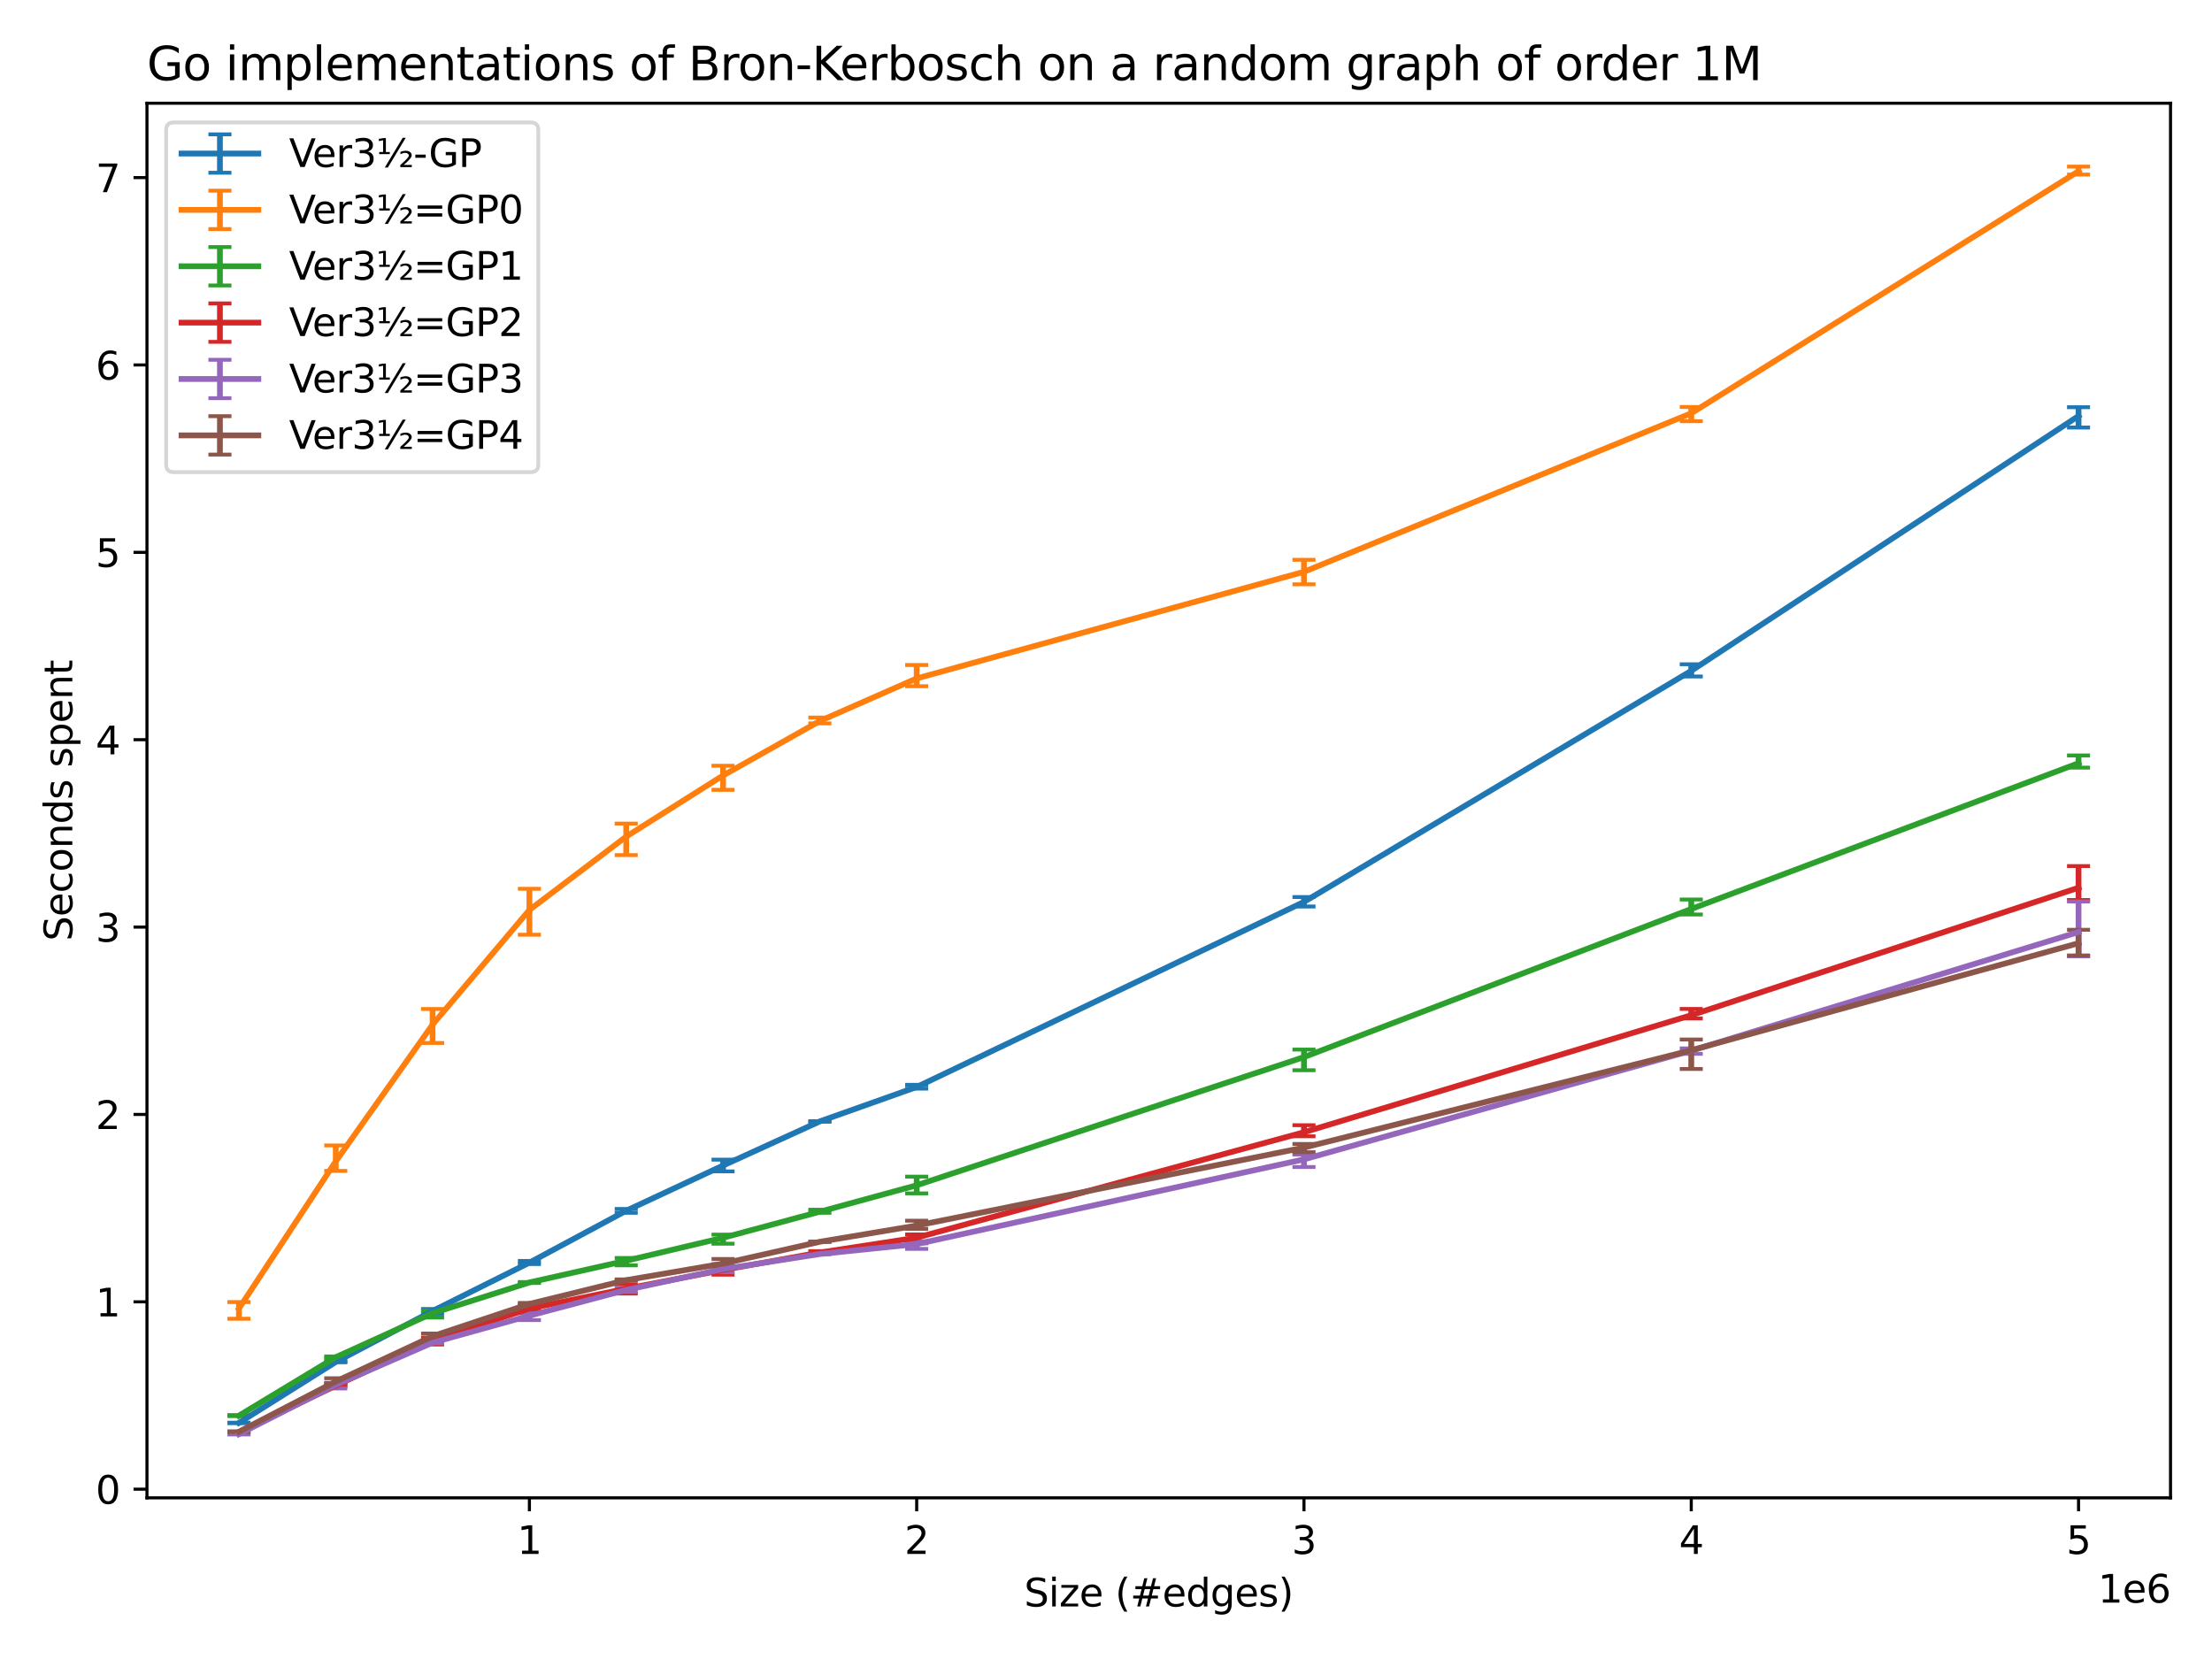 <?xml version="1.0" encoding="utf-8" standalone="no"?>
<!DOCTYPE svg PUBLIC "-//W3C//DTD SVG 1.1//EN"
  "http://www.w3.org/Graphics/SVG/1.1/DTD/svg11.dtd">
<svg xmlns:xlink="http://www.w3.org/1999/xlink" width="576pt" height="432pt" viewBox="0 0 576 432" xmlns="http://www.w3.org/2000/svg" version="1.1">
 <defs>
  <style type="text/css">*{stroke-linejoin: round; stroke-linecap: butt}</style>
 </defs>
 <g id="figure_1">
  <g id="patch_1">
   <path d="M 0 432 
L 576 432 
L 576 0 
L 0 0 
z
" style="fill: #ffffff"/>
  </g>
  <g id="axes_1">
   <g id="patch_2">
    <path d="M 38.27 390.04 
L 565.2 390.04 
L 565.2 26.88 
L 38.27 26.88 
z
" style="fill: #ffffff"/>
   </g>
   <g id="matplotlib.axis_1">
    <g id="xtick_1">
     <g id="line2d_1">
      <defs>
       <path id="mc74f61fcfc" d="M 0 0 
L 0 3.5 
" style="stroke: #000000; stroke-width: 0.8"/>
      </defs>
      <g>
       <use xlink:href="#mc74f61fcfc" x="137.857" y="390.04" style="stroke: #000000; stroke-width: 0.8"/>
      </g>
     </g>
     <g id="text_1">
      <!-- 1 -->
      <g transform="translate(134.676 404.638)scale(0.1 -0.1)">
       <defs>
        <path id="DejaVuSans-31" d="M 794 531 
L 1825 531 
L 1825 4091 
L 703 3866 
L 703 4441 
L 1819 4666 
L 2450 4666 
L 2450 531 
L 3481 531 
L 3481 0 
L 794 0 
L 794 531 
z
" transform="scale(0.016)"/>
       </defs>
       <use xlink:href="#DejaVuSans-31"/>
      </g>
     </g>
    </g>
    <g id="xtick_2">
     <g id="line2d_2">
      <g>
       <use xlink:href="#mc74f61fcfc" x="238.705" y="390.04" style="stroke: #000000; stroke-width: 0.8"/>
      </g>
     </g>
     <g id="text_2">
      <!-- 2 -->
      <g transform="translate(235.524 404.638)scale(0.1 -0.1)">
       <defs>
        <path id="DejaVuSans-32" d="M 1228 531 
L 3431 531 
L 3431 0 
L 469 0 
L 469 531 
Q 828 903 1448 1529 
Q 2069 2156 2228 2338 
Q 2531 2678 2651 2914 
Q 2772 3150 2772 3378 
Q 2772 3750 2511 3984 
Q 2250 4219 1831 4219 
Q 1534 4219 1204 4116 
Q 875 4013 500 3803 
L 500 4441 
Q 881 4594 1212 4672 
Q 1544 4750 1819 4750 
Q 2544 4750 2975 4387 
Q 3406 4025 3406 3419 
Q 3406 3131 3298 2873 
Q 3191 2616 2906 2266 
Q 2828 2175 2409 1742 
Q 1991 1309 1228 531 
z
" transform="scale(0.016)"/>
       </defs>
       <use xlink:href="#DejaVuSans-32"/>
      </g>
     </g>
    </g>
    <g id="xtick_3">
     <g id="line2d_3">
      <g>
       <use xlink:href="#mc74f61fcfc" x="339.553" y="390.04" style="stroke: #000000; stroke-width: 0.8"/>
      </g>
     </g>
     <g id="text_3">
      <!-- 3 -->
      <g transform="translate(336.372 404.638)scale(0.1 -0.1)">
       <defs>
        <path id="DejaVuSans-33" d="M 2597 2516 
Q 3050 2419 3304 2112 
Q 3559 1806 3559 1356 
Q 3559 666 3084 287 
Q 2609 -91 1734 -91 
Q 1441 -91 1130 -33 
Q 819 25 488 141 
L 488 750 
Q 750 597 1062 519 
Q 1375 441 1716 441 
Q 2309 441 2620 675 
Q 2931 909 2931 1356 
Q 2931 1769 2642 2001 
Q 2353 2234 1838 2234 
L 1294 2234 
L 1294 2753 
L 1863 2753 
Q 2328 2753 2575 2939 
Q 2822 3125 2822 3475 
Q 2822 3834 2567 4026 
Q 2313 4219 1838 4219 
Q 1578 4219 1281 4162 
Q 984 4106 628 3988 
L 628 4550 
Q 988 4650 1302 4700 
Q 1616 4750 1894 4750 
Q 2613 4750 3031 4423 
Q 3450 4097 3450 3541 
Q 3450 3153 3228 2886 
Q 3006 2619 2597 2516 
z
" transform="scale(0.016)"/>
       </defs>
       <use xlink:href="#DejaVuSans-33"/>
      </g>
     </g>
    </g>
    <g id="xtick_4">
     <g id="line2d_4">
      <g>
       <use xlink:href="#mc74f61fcfc" x="440.401" y="390.04" style="stroke: #000000; stroke-width: 0.8"/>
      </g>
     </g>
     <g id="text_4">
      <!-- 4 -->
      <g transform="translate(437.22 404.638)scale(0.1 -0.1)">
       <defs>
        <path id="DejaVuSans-34" d="M 2419 4116 
L 825 1625 
L 2419 1625 
L 2419 4116 
z
M 2253 4666 
L 3047 4666 
L 3047 1625 
L 3713 1625 
L 3713 1100 
L 3047 1100 
L 3047 0 
L 2419 0 
L 2419 1100 
L 313 1100 
L 313 1709 
L 2253 4666 
z
" transform="scale(0.016)"/>
       </defs>
       <use xlink:href="#DejaVuSans-34"/>
      </g>
     </g>
    </g>
    <g id="xtick_5">
     <g id="line2d_5">
      <g>
       <use xlink:href="#mc74f61fcfc" x="541.249" y="390.04" style="stroke: #000000; stroke-width: 0.8"/>
      </g>
     </g>
     <g id="text_5">
      <!-- 5 -->
      <g transform="translate(538.067 404.638)scale(0.1 -0.1)">
       <defs>
        <path id="DejaVuSans-35" d="M 691 4666 
L 3169 4666 
L 3169 4134 
L 1269 4134 
L 1269 2991 
Q 1406 3038 1543 3061 
Q 1681 3084 1819 3084 
Q 2600 3084 3056 2656 
Q 3513 2228 3513 1497 
Q 3513 744 3044 326 
Q 2575 -91 1722 -91 
Q 1428 -91 1123 -41 
Q 819 9 494 109 
L 494 744 
Q 775 591 1075 516 
Q 1375 441 1709 441 
Q 2250 441 2565 725 
Q 2881 1009 2881 1497 
Q 2881 1984 2565 2268 
Q 2250 2553 1709 2553 
Q 1456 2553 1204 2497 
Q 953 2441 691 2322 
L 691 4666 
z
" transform="scale(0.016)"/>
       </defs>
       <use xlink:href="#DejaVuSans-35"/>
      </g>
     </g>
    </g>
    <g id="text_6">
     <!-- Size (#edges) -->
     <g transform="translate(266.684 418.317)scale(0.1 -0.1)">
      <defs>
       <path id="DejaVuSans-53" d="M 3425 4513 
L 3425 3897 
Q 3066 4069 2747 4153 
Q 2428 4238 2131 4238 
Q 1616 4238 1336 4038 
Q 1056 3838 1056 3469 
Q 1056 3159 1242 3001 
Q 1428 2844 1947 2747 
L 2328 2669 
Q 3034 2534 3370 2195 
Q 3706 1856 3706 1288 
Q 3706 609 3251 259 
Q 2797 -91 1919 -91 
Q 1588 -91 1214 -16 
Q 841 59 441 206 
L 441 856 
Q 825 641 1194 531 
Q 1563 422 1919 422 
Q 2459 422 2753 634 
Q 3047 847 3047 1241 
Q 3047 1584 2836 1778 
Q 2625 1972 2144 2069 
L 1759 2144 
Q 1053 2284 737 2584 
Q 422 2884 422 3419 
Q 422 4038 858 4394 
Q 1294 4750 2059 4750 
Q 2388 4750 2728 4690 
Q 3069 4631 3425 4513 
z
" transform="scale(0.016)"/>
       <path id="DejaVuSans-69" d="M 603 3500 
L 1178 3500 
L 1178 0 
L 603 0 
L 603 3500 
z
M 603 4863 
L 1178 4863 
L 1178 4134 
L 603 4134 
L 603 4863 
z
" transform="scale(0.016)"/>
       <path id="DejaVuSans-7a" d="M 353 3500 
L 3084 3500 
L 3084 2975 
L 922 459 
L 3084 459 
L 3084 0 
L 275 0 
L 275 525 
L 2438 3041 
L 353 3041 
L 353 3500 
z
" transform="scale(0.016)"/>
       <path id="DejaVuSans-65" d="M 3597 1894 
L 3597 1613 
L 953 1613 
Q 991 1019 1311 708 
Q 1631 397 2203 397 
Q 2534 397 2845 478 
Q 3156 559 3463 722 
L 3463 178 
Q 3153 47 2828 -22 
Q 2503 -91 2169 -91 
Q 1331 -91 842 396 
Q 353 884 353 1716 
Q 353 2575 817 3079 
Q 1281 3584 2069 3584 
Q 2775 3584 3186 3129 
Q 3597 2675 3597 1894 
z
M 3022 2063 
Q 3016 2534 2758 2815 
Q 2500 3097 2075 3097 
Q 1594 3097 1305 2825 
Q 1016 2553 972 2059 
L 3022 2063 
z
" transform="scale(0.016)"/>
       <path id="DejaVuSans-20" transform="scale(0.016)"/>
       <path id="DejaVuSans-28" d="M 1984 4856 
Q 1566 4138 1362 3434 
Q 1159 2731 1159 2009 
Q 1159 1288 1364 580 
Q 1569 -128 1984 -844 
L 1484 -844 
Q 1016 -109 783 600 
Q 550 1309 550 2009 
Q 550 2706 781 3412 
Q 1013 4119 1484 4856 
L 1984 4856 
z
" transform="scale(0.016)"/>
       <path id="DejaVuSans-23" d="M 3272 2816 
L 2363 2816 
L 2100 1772 
L 3016 1772 
L 3272 2816 
z
M 2803 4594 
L 2478 3297 
L 3391 3297 
L 3719 4594 
L 4219 4594 
L 3897 3297 
L 4872 3297 
L 4872 2816 
L 3775 2816 
L 3519 1772 
L 4513 1772 
L 4513 1294 
L 3397 1294 
L 3072 0 
L 2572 0 
L 2894 1294 
L 1978 1294 
L 1656 0 
L 1153 0 
L 1478 1294 
L 494 1294 
L 494 1772 
L 1594 1772 
L 1856 2816 
L 850 2816 
L 850 3297 
L 1978 3297 
L 2297 4594 
L 2803 4594 
z
" transform="scale(0.016)"/>
       <path id="DejaVuSans-64" d="M 2906 2969 
L 2906 4863 
L 3481 4863 
L 3481 0 
L 2906 0 
L 2906 525 
Q 2725 213 2448 61 
Q 2172 -91 1784 -91 
Q 1150 -91 751 415 
Q 353 922 353 1747 
Q 353 2572 751 3078 
Q 1150 3584 1784 3584 
Q 2172 3584 2448 3432 
Q 2725 3281 2906 2969 
z
M 947 1747 
Q 947 1113 1208 752 
Q 1469 391 1925 391 
Q 2381 391 2643 752 
Q 2906 1113 2906 1747 
Q 2906 2381 2643 2742 
Q 2381 3103 1925 3103 
Q 1469 3103 1208 2742 
Q 947 2381 947 1747 
z
" transform="scale(0.016)"/>
       <path id="DejaVuSans-67" d="M 2906 1791 
Q 2906 2416 2648 2759 
Q 2391 3103 1925 3103 
Q 1463 3103 1205 2759 
Q 947 2416 947 1791 
Q 947 1169 1205 825 
Q 1463 481 1925 481 
Q 2391 481 2648 825 
Q 2906 1169 2906 1791 
z
M 3481 434 
Q 3481 -459 3084 -895 
Q 2688 -1331 1869 -1331 
Q 1566 -1331 1297 -1286 
Q 1028 -1241 775 -1147 
L 775 -588 
Q 1028 -725 1275 -790 
Q 1522 -856 1778 -856 
Q 2344 -856 2625 -561 
Q 2906 -266 2906 331 
L 2906 616 
Q 2728 306 2450 153 
Q 2172 0 1784 0 
Q 1141 0 747 490 
Q 353 981 353 1791 
Q 353 2603 747 3093 
Q 1141 3584 1784 3584 
Q 2172 3584 2450 3431 
Q 2728 3278 2906 2969 
L 2906 3500 
L 3481 3500 
L 3481 434 
z
" transform="scale(0.016)"/>
       <path id="DejaVuSans-73" d="M 2834 3397 
L 2834 2853 
Q 2591 2978 2328 3040 
Q 2066 3103 1784 3103 
Q 1356 3103 1142 2972 
Q 928 2841 928 2578 
Q 928 2378 1081 2264 
Q 1234 2150 1697 2047 
L 1894 2003 
Q 2506 1872 2764 1633 
Q 3022 1394 3022 966 
Q 3022 478 2636 193 
Q 2250 -91 1575 -91 
Q 1294 -91 989 -36 
Q 684 19 347 128 
L 347 722 
Q 666 556 975 473 
Q 1284 391 1588 391 
Q 1994 391 2212 530 
Q 2431 669 2431 922 
Q 2431 1156 2273 1281 
Q 2116 1406 1581 1522 
L 1381 1569 
Q 847 1681 609 1914 
Q 372 2147 372 2553 
Q 372 3047 722 3315 
Q 1072 3584 1716 3584 
Q 2034 3584 2315 3537 
Q 2597 3491 2834 3397 
z
" transform="scale(0.016)"/>
       <path id="DejaVuSans-29" d="M 513 4856 
L 1013 4856 
Q 1481 4119 1714 3412 
Q 1947 2706 1947 2009 
Q 1947 1309 1714 600 
Q 1481 -109 1013 -844 
L 513 -844 
Q 928 -128 1133 580 
Q 1338 1288 1338 2009 
Q 1338 2731 1133 3434 
Q 928 4138 513 4856 
z
" transform="scale(0.016)"/>
      </defs>
      <use xlink:href="#DejaVuSans-53"/>
      <use xlink:href="#DejaVuSans-69" x="63.477"/>
      <use xlink:href="#DejaVuSans-7a" x="91.26"/>
      <use xlink:href="#DejaVuSans-65" x="143.75"/>
      <use xlink:href="#DejaVuSans-20" x="205.273"/>
      <use xlink:href="#DejaVuSans-28" x="237.061"/>
      <use xlink:href="#DejaVuSans-23" x="276.074"/>
      <use xlink:href="#DejaVuSans-65" x="359.863"/>
      <use xlink:href="#DejaVuSans-64" x="421.387"/>
      <use xlink:href="#DejaVuSans-67" x="484.863"/>
      <use xlink:href="#DejaVuSans-65" x="548.34"/>
      <use xlink:href="#DejaVuSans-73" x="609.863"/>
      <use xlink:href="#DejaVuSans-29" x="661.963"/>
     </g>
    </g>
    <g id="text_7">
     <!-- 1e6 -->
     <g transform="translate(546.322 417.317)scale(0.1 -0.1)">
      <defs>
       <path id="DejaVuSans-36" d="M 2113 2584 
Q 1688 2584 1439 2293 
Q 1191 2003 1191 1497 
Q 1191 994 1439 701 
Q 1688 409 2113 409 
Q 2538 409 2786 701 
Q 3034 994 3034 1497 
Q 3034 2003 2786 2293 
Q 2538 2584 2113 2584 
z
M 3366 4563 
L 3366 3988 
Q 3128 4100 2886 4159 
Q 2644 4219 2406 4219 
Q 1781 4219 1451 3797 
Q 1122 3375 1075 2522 
Q 1259 2794 1537 2939 
Q 1816 3084 2150 3084 
Q 2853 3084 3261 2657 
Q 3669 2231 3669 1497 
Q 3669 778 3244 343 
Q 2819 -91 2113 -91 
Q 1303 -91 875 529 
Q 447 1150 447 2328 
Q 447 3434 972 4092 
Q 1497 4750 2381 4750 
Q 2619 4750 2861 4703 
Q 3103 4656 3366 4563 
z
" transform="scale(0.016)"/>
      </defs>
      <use xlink:href="#DejaVuSans-31"/>
      <use xlink:href="#DejaVuSans-65" x="63.623"/>
      <use xlink:href="#DejaVuSans-36" x="125.146"/>
     </g>
    </g>
   </g>
   <g id="matplotlib.axis_2">
    <g id="ytick_1">
     <g id="line2d_6">
      <defs>
       <path id="m7eb1c47a8f" d="M 0 0 
L -3.5 0 
" style="stroke: #000000; stroke-width: 0.8"/>
      </defs>
      <g>
       <use xlink:href="#m7eb1c47a8f" x="38.27" y="387.78" style="stroke: #000000; stroke-width: 0.8"/>
      </g>
     </g>
     <g id="text_8">
      <!-- 0 -->
      <g transform="translate(24.907 391.579)scale(0.1 -0.1)">
       <defs>
        <path id="DejaVuSans-30" d="M 2034 4250 
Q 1547 4250 1301 3770 
Q 1056 3291 1056 2328 
Q 1056 1369 1301 889 
Q 1547 409 2034 409 
Q 2525 409 2770 889 
Q 3016 1369 3016 2328 
Q 3016 3291 2770 3770 
Q 2525 4250 2034 4250 
z
M 2034 4750 
Q 2819 4750 3233 4129 
Q 3647 3509 3647 2328 
Q 3647 1150 3233 529 
Q 2819 -91 2034 -91 
Q 1250 -91 836 529 
Q 422 1150 422 2328 
Q 422 3509 836 4129 
Q 1250 4750 2034 4750 
z
" transform="scale(0.016)"/>
       </defs>
       <use xlink:href="#DejaVuSans-30"/>
      </g>
     </g>
    </g>
    <g id="ytick_2">
     <g id="line2d_7">
      <g>
       <use xlink:href="#m7eb1c47a8f" x="38.27" y="338.989" style="stroke: #000000; stroke-width: 0.8"/>
      </g>
     </g>
     <g id="text_9">
      <!-- 1 -->
      <g transform="translate(24.907 342.788)scale(0.1 -0.1)">
       <use xlink:href="#DejaVuSans-31"/>
      </g>
     </g>
    </g>
    <g id="ytick_3">
     <g id="line2d_8">
      <g>
       <use xlink:href="#m7eb1c47a8f" x="38.27" y="290.199" style="stroke: #000000; stroke-width: 0.8"/>
      </g>
     </g>
     <g id="text_10">
      <!-- 2 -->
      <g transform="translate(24.907 293.998)scale(0.1 -0.1)">
       <use xlink:href="#DejaVuSans-32"/>
      </g>
     </g>
    </g>
    <g id="ytick_4">
     <g id="line2d_9">
      <g>
       <use xlink:href="#m7eb1c47a8f" x="38.27" y="241.408" style="stroke: #000000; stroke-width: 0.8"/>
      </g>
     </g>
     <g id="text_11">
      <!-- 3 -->
      <g transform="translate(24.907 245.208)scale(0.1 -0.1)">
       <use xlink:href="#DejaVuSans-33"/>
      </g>
     </g>
    </g>
    <g id="ytick_5">
     <g id="line2d_10">
      <g>
       <use xlink:href="#m7eb1c47a8f" x="38.27" y="192.618" style="stroke: #000000; stroke-width: 0.8"/>
      </g>
     </g>
     <g id="text_12">
      <!-- 4 -->
      <g transform="translate(24.907 196.417)scale(0.1 -0.1)">
       <use xlink:href="#DejaVuSans-34"/>
      </g>
     </g>
    </g>
    <g id="ytick_6">
     <g id="line2d_11">
      <g>
       <use xlink:href="#m7eb1c47a8f" x="38.27" y="143.828" style="stroke: #000000; stroke-width: 0.8"/>
      </g>
     </g>
     <g id="text_13">
      <!-- 5 -->
      <g transform="translate(24.907 147.627)scale(0.1 -0.1)">
       <use xlink:href="#DejaVuSans-35"/>
      </g>
     </g>
    </g>
    <g id="ytick_7">
     <g id="line2d_12">
      <g>
       <use xlink:href="#m7eb1c47a8f" x="38.27" y="95.037" style="stroke: #000000; stroke-width: 0.8"/>
      </g>
     </g>
     <g id="text_14">
      <!-- 6 -->
      <g transform="translate(24.907 98.836)scale(0.1 -0.1)">
       <use xlink:href="#DejaVuSans-36"/>
      </g>
     </g>
    </g>
    <g id="ytick_8">
     <g id="line2d_13">
      <g>
       <use xlink:href="#m7eb1c47a8f" x="38.27" y="46.247" style="stroke: #000000; stroke-width: 0.8"/>
      </g>
     </g>
     <g id="text_15">
      <!-- 7 -->
      <g transform="translate(24.907 50.046)scale(0.1 -0.1)">
       <defs>
        <path id="DejaVuSans-37" d="M 525 4666 
L 3525 4666 
L 3525 4397 
L 1831 0 
L 1172 0 
L 2766 4134 
L 525 4134 
L 525 4666 
z
" transform="scale(0.016)"/>
       </defs>
       <use xlink:href="#DejaVuSans-37"/>
      </g>
     </g>
    </g>
    <g id="text_16">
     <!-- Seconds spent -->
     <g transform="translate(18.828 245.04)rotate(-90)scale(0.1 -0.1)">
      <defs>
       <path id="DejaVuSans-63" d="M 3122 3366 
L 3122 2828 
Q 2878 2963 2633 3030 
Q 2388 3097 2138 3097 
Q 1578 3097 1268 2742 
Q 959 2388 959 1747 
Q 959 1106 1268 751 
Q 1578 397 2138 397 
Q 2388 397 2633 464 
Q 2878 531 3122 666 
L 3122 134 
Q 2881 22 2623 -34 
Q 2366 -91 2075 -91 
Q 1284 -91 818 406 
Q 353 903 353 1747 
Q 353 2603 823 3093 
Q 1294 3584 2113 3584 
Q 2378 3584 2631 3529 
Q 2884 3475 3122 3366 
z
" transform="scale(0.016)"/>
       <path id="DejaVuSans-6f" d="M 1959 3097 
Q 1497 3097 1228 2736 
Q 959 2375 959 1747 
Q 959 1119 1226 758 
Q 1494 397 1959 397 
Q 2419 397 2687 759 
Q 2956 1122 2956 1747 
Q 2956 2369 2687 2733 
Q 2419 3097 1959 3097 
z
M 1959 3584 
Q 2709 3584 3137 3096 
Q 3566 2609 3566 1747 
Q 3566 888 3137 398 
Q 2709 -91 1959 -91 
Q 1206 -91 779 398 
Q 353 888 353 1747 
Q 353 2609 779 3096 
Q 1206 3584 1959 3584 
z
" transform="scale(0.016)"/>
       <path id="DejaVuSans-6e" d="M 3513 2113 
L 3513 0 
L 2938 0 
L 2938 2094 
Q 2938 2591 2744 2837 
Q 2550 3084 2163 3084 
Q 1697 3084 1428 2787 
Q 1159 2491 1159 1978 
L 1159 0 
L 581 0 
L 581 3500 
L 1159 3500 
L 1159 2956 
Q 1366 3272 1645 3428 
Q 1925 3584 2291 3584 
Q 2894 3584 3203 3211 
Q 3513 2838 3513 2113 
z
" transform="scale(0.016)"/>
       <path id="DejaVuSans-70" d="M 1159 525 
L 1159 -1331 
L 581 -1331 
L 581 3500 
L 1159 3500 
L 1159 2969 
Q 1341 3281 1617 3432 
Q 1894 3584 2278 3584 
Q 2916 3584 3314 3078 
Q 3713 2572 3713 1747 
Q 3713 922 3314 415 
Q 2916 -91 2278 -91 
Q 1894 -91 1617 61 
Q 1341 213 1159 525 
z
M 3116 1747 
Q 3116 2381 2855 2742 
Q 2594 3103 2138 3103 
Q 1681 3103 1420 2742 
Q 1159 2381 1159 1747 
Q 1159 1113 1420 752 
Q 1681 391 2138 391 
Q 2594 391 2855 752 
Q 3116 1113 3116 1747 
z
" transform="scale(0.016)"/>
       <path id="DejaVuSans-74" d="M 1172 4494 
L 1172 3500 
L 2356 3500 
L 2356 3053 
L 1172 3053 
L 1172 1153 
Q 1172 725 1289 603 
Q 1406 481 1766 481 
L 2356 481 
L 2356 0 
L 1766 0 
Q 1100 0 847 248 
Q 594 497 594 1153 
L 594 3053 
L 172 3053 
L 172 3500 
L 594 3500 
L 594 4494 
L 1172 4494 
z
" transform="scale(0.016)"/>
      </defs>
      <use xlink:href="#DejaVuSans-53"/>
      <use xlink:href="#DejaVuSans-65" x="63.477"/>
      <use xlink:href="#DejaVuSans-63" x="125"/>
      <use xlink:href="#DejaVuSans-6f" x="179.98"/>
      <use xlink:href="#DejaVuSans-6e" x="241.162"/>
      <use xlink:href="#DejaVuSans-64" x="304.541"/>
      <use xlink:href="#DejaVuSans-73" x="368.018"/>
      <use xlink:href="#DejaVuSans-20" x="420.117"/>
      <use xlink:href="#DejaVuSans-73" x="451.904"/>
      <use xlink:href="#DejaVuSans-70" x="504.004"/>
      <use xlink:href="#DejaVuSans-65" x="567.48"/>
      <use xlink:href="#DejaVuSans-6e" x="629.004"/>
      <use xlink:href="#DejaVuSans-74" x="692.383"/>
     </g>
    </g>
   </g>
   <g id="LineCollection_1">
    <path d="M 62.221 370.597 
L 62.221 370.459 
" clip-path="url(#p1be05fdb19)" style="fill: none; stroke: #1f77b4; stroke-width: 1.5"/>
    <path d="M 87.433 354.728 
L 87.433 354.569 
" clip-path="url(#p1be05fdb19)" style="fill: none; stroke: #1f77b4; stroke-width: 1.5"/>
    <path d="M 112.645 342.096 
L 112.645 340.862 
" clip-path="url(#p1be05fdb19)" style="fill: none; stroke: #1f77b4; stroke-width: 1.5"/>
    <path d="M 137.857 329.156 
L 137.857 328.348 
" clip-path="url(#p1be05fdb19)" style="fill: none; stroke: #1f77b4; stroke-width: 1.5"/>
    <path d="M 163.069 315.813 
L 163.069 314.808 
" clip-path="url(#p1be05fdb19)" style="fill: none; stroke: #1f77b4; stroke-width: 1.5"/>
    <path d="M 188.281 305.029 
L 188.281 301.974 
" clip-path="url(#p1be05fdb19)" style="fill: none; stroke: #1f77b4; stroke-width: 1.5"/>
    <path d="M 213.493 292.087 
L 213.493 291.95 
" clip-path="url(#p1be05fdb19)" style="fill: none; stroke: #1f77b4; stroke-width: 1.5"/>
    <path d="M 238.705 283.473 
L 238.705 282.476 
" clip-path="url(#p1be05fdb19)" style="fill: none; stroke: #1f77b4; stroke-width: 1.5"/>
    <path d="M 339.553 236.053 
L 339.553 233.592 
" clip-path="url(#p1be05fdb19)" style="fill: none; stroke: #1f77b4; stroke-width: 1.5"/>
    <path d="M 440.401 176.16 
L 440.401 172.982 
" clip-path="url(#p1be05fdb19)" style="fill: none; stroke: #1f77b4; stroke-width: 1.5"/>
    <path d="M 541.249 111.328 
L 541.249 106.041 
" clip-path="url(#p1be05fdb19)" style="fill: none; stroke: #1f77b4; stroke-width: 1.5"/>
   </g>
   <g id="line2d_14">
    <defs>
     <path id="md8547b9e7e" d="M 3 0 
L -3 -0 
" style="stroke: #1f77b4"/>
    </defs>
    <g clip-path="url(#p1be05fdb19)">
     <use xlink:href="#md8547b9e7e" x="62.221" y="370.597" style="fill: #1f77b4; stroke: #1f77b4"/>
     <use xlink:href="#md8547b9e7e" x="87.433" y="354.728" style="fill: #1f77b4; stroke: #1f77b4"/>
     <use xlink:href="#md8547b9e7e" x="112.645" y="342.096" style="fill: #1f77b4; stroke: #1f77b4"/>
     <use xlink:href="#md8547b9e7e" x="137.857" y="329.156" style="fill: #1f77b4; stroke: #1f77b4"/>
     <use xlink:href="#md8547b9e7e" x="163.069" y="315.813" style="fill: #1f77b4; stroke: #1f77b4"/>
     <use xlink:href="#md8547b9e7e" x="188.281" y="305.029" style="fill: #1f77b4; stroke: #1f77b4"/>
     <use xlink:href="#md8547b9e7e" x="213.493" y="292.087" style="fill: #1f77b4; stroke: #1f77b4"/>
     <use xlink:href="#md8547b9e7e" x="238.705" y="283.473" style="fill: #1f77b4; stroke: #1f77b4"/>
     <use xlink:href="#md8547b9e7e" x="339.553" y="236.053" style="fill: #1f77b4; stroke: #1f77b4"/>
     <use xlink:href="#md8547b9e7e" x="440.401" y="176.16" style="fill: #1f77b4; stroke: #1f77b4"/>
     <use xlink:href="#md8547b9e7e" x="541.249" y="111.328" style="fill: #1f77b4; stroke: #1f77b4"/>
    </g>
   </g>
   <g id="line2d_15">
    <g clip-path="url(#p1be05fdb19)">
     <use xlink:href="#md8547b9e7e" x="62.221" y="370.459" style="fill: #1f77b4; stroke: #1f77b4"/>
     <use xlink:href="#md8547b9e7e" x="87.433" y="354.569" style="fill: #1f77b4; stroke: #1f77b4"/>
     <use xlink:href="#md8547b9e7e" x="112.645" y="340.862" style="fill: #1f77b4; stroke: #1f77b4"/>
     <use xlink:href="#md8547b9e7e" x="137.857" y="328.348" style="fill: #1f77b4; stroke: #1f77b4"/>
     <use xlink:href="#md8547b9e7e" x="163.069" y="314.808" style="fill: #1f77b4; stroke: #1f77b4"/>
     <use xlink:href="#md8547b9e7e" x="188.281" y="301.974" style="fill: #1f77b4; stroke: #1f77b4"/>
     <use xlink:href="#md8547b9e7e" x="213.493" y="291.95" style="fill: #1f77b4; stroke: #1f77b4"/>
     <use xlink:href="#md8547b9e7e" x="238.705" y="282.476" style="fill: #1f77b4; stroke: #1f77b4"/>
     <use xlink:href="#md8547b9e7e" x="339.553" y="233.592" style="fill: #1f77b4; stroke: #1f77b4"/>
     <use xlink:href="#md8547b9e7e" x="440.401" y="172.982" style="fill: #1f77b4; stroke: #1f77b4"/>
     <use xlink:href="#md8547b9e7e" x="541.249" y="106.041" style="fill: #1f77b4; stroke: #1f77b4"/>
    </g>
   </g>
   <g id="LineCollection_2">
    <path d="M 62.221 343.403 
L 62.221 339.057 
" clip-path="url(#p1be05fdb19)" style="fill: none; stroke: #ff7f0e; stroke-width: 1.5"/>
    <path d="M 87.433 304.902 
L 87.433 298.271 
" clip-path="url(#p1be05fdb19)" style="fill: none; stroke: #ff7f0e; stroke-width: 1.5"/>
    <path d="M 112.645 271.588 
L 112.645 262.745 
" clip-path="url(#p1be05fdb19)" style="fill: none; stroke: #ff7f0e; stroke-width: 1.5"/>
    <path d="M 137.857 243.4 
L 137.857 231.436 
" clip-path="url(#p1be05fdb19)" style="fill: none; stroke: #ff7f0e; stroke-width: 1.5"/>
    <path d="M 163.069 222.668 
L 163.069 214.464 
" clip-path="url(#p1be05fdb19)" style="fill: none; stroke: #ff7f0e; stroke-width: 1.5"/>
    <path d="M 188.281 205.67 
L 188.281 199.398 
" clip-path="url(#p1be05fdb19)" style="fill: none; stroke: #ff7f0e; stroke-width: 1.5"/>
    <path d="M 213.493 188.373 
L 213.493 186.849 
" clip-path="url(#p1be05fdb19)" style="fill: none; stroke: #ff7f0e; stroke-width: 1.5"/>
    <path d="M 238.705 178.686 
L 238.705 173.169 
" clip-path="url(#p1be05fdb19)" style="fill: none; stroke: #ff7f0e; stroke-width: 1.5"/>
    <path d="M 339.553 152.146 
L 339.553 145.771 
" clip-path="url(#p1be05fdb19)" style="fill: none; stroke: #ff7f0e; stroke-width: 1.5"/>
    <path d="M 440.401 109.678 
L 440.401 105.971 
" clip-path="url(#p1be05fdb19)" style="fill: none; stroke: #ff7f0e; stroke-width: 1.5"/>
    <path d="M 541.249 45.458 
L 541.249 43.387 
" clip-path="url(#p1be05fdb19)" style="fill: none; stroke: #ff7f0e; stroke-width: 1.5"/>
   </g>
   <g id="line2d_16">
    <defs>
     <path id="m7f04267d81" d="M 3 0 
L -3 -0 
" style="stroke: #ff7f0e"/>
    </defs>
    <g clip-path="url(#p1be05fdb19)">
     <use xlink:href="#m7f04267d81" x="62.221" y="343.403" style="fill: #ff7f0e; stroke: #ff7f0e"/>
     <use xlink:href="#m7f04267d81" x="87.433" y="304.902" style="fill: #ff7f0e; stroke: #ff7f0e"/>
     <use xlink:href="#m7f04267d81" x="112.645" y="271.588" style="fill: #ff7f0e; stroke: #ff7f0e"/>
     <use xlink:href="#m7f04267d81" x="137.857" y="243.4" style="fill: #ff7f0e; stroke: #ff7f0e"/>
     <use xlink:href="#m7f04267d81" x="163.069" y="222.668" style="fill: #ff7f0e; stroke: #ff7f0e"/>
     <use xlink:href="#m7f04267d81" x="188.281" y="205.67" style="fill: #ff7f0e; stroke: #ff7f0e"/>
     <use xlink:href="#m7f04267d81" x="213.493" y="188.373" style="fill: #ff7f0e; stroke: #ff7f0e"/>
     <use xlink:href="#m7f04267d81" x="238.705" y="178.686" style="fill: #ff7f0e; stroke: #ff7f0e"/>
     <use xlink:href="#m7f04267d81" x="339.553" y="152.146" style="fill: #ff7f0e; stroke: #ff7f0e"/>
     <use xlink:href="#m7f04267d81" x="440.401" y="109.678" style="fill: #ff7f0e; stroke: #ff7f0e"/>
     <use xlink:href="#m7f04267d81" x="541.249" y="45.458" style="fill: #ff7f0e; stroke: #ff7f0e"/>
    </g>
   </g>
   <g id="line2d_17">
    <g clip-path="url(#p1be05fdb19)">
     <use xlink:href="#m7f04267d81" x="62.221" y="339.057" style="fill: #ff7f0e; stroke: #ff7f0e"/>
     <use xlink:href="#m7f04267d81" x="87.433" y="298.271" style="fill: #ff7f0e; stroke: #ff7f0e"/>
     <use xlink:href="#m7f04267d81" x="112.645" y="262.745" style="fill: #ff7f0e; stroke: #ff7f0e"/>
     <use xlink:href="#m7f04267d81" x="137.857" y="231.436" style="fill: #ff7f0e; stroke: #ff7f0e"/>
     <use xlink:href="#m7f04267d81" x="163.069" y="214.464" style="fill: #ff7f0e; stroke: #ff7f0e"/>
     <use xlink:href="#m7f04267d81" x="188.281" y="199.398" style="fill: #ff7f0e; stroke: #ff7f0e"/>
     <use xlink:href="#m7f04267d81" x="213.493" y="186.849" style="fill: #ff7f0e; stroke: #ff7f0e"/>
     <use xlink:href="#m7f04267d81" x="238.705" y="173.169" style="fill: #ff7f0e; stroke: #ff7f0e"/>
     <use xlink:href="#m7f04267d81" x="339.553" y="145.771" style="fill: #ff7f0e; stroke: #ff7f0e"/>
     <use xlink:href="#m7f04267d81" x="440.401" y="105.971" style="fill: #ff7f0e; stroke: #ff7f0e"/>
     <use xlink:href="#m7f04267d81" x="541.249" y="43.387" style="fill: #ff7f0e; stroke: #ff7f0e"/>
    </g>
   </g>
   <g id="LineCollection_3">
    <path d="M 62.221 368.753 
L 62.221 368.482 
" clip-path="url(#p1be05fdb19)" style="fill: none; stroke: #2ca02c; stroke-width: 1.5"/>
    <path d="M 87.433 353.675 
L 87.433 353.213 
" clip-path="url(#p1be05fdb19)" style="fill: none; stroke: #2ca02c; stroke-width: 1.5"/>
    <path d="M 112.645 343.089 
L 112.645 341.235 
" clip-path="url(#p1be05fdb19)" style="fill: none; stroke: #2ca02c; stroke-width: 1.5"/>
    <path d="M 137.857 334.087 
L 137.857 333.841 
" clip-path="url(#p1be05fdb19)" style="fill: none; stroke: #2ca02c; stroke-width: 1.5"/>
    <path d="M 163.069 329.5 
L 163.069 327.573 
" clip-path="url(#p1be05fdb19)" style="fill: none; stroke: #2ca02c; stroke-width: 1.5"/>
    <path d="M 188.281 323.863 
L 188.281 321.497 
" clip-path="url(#p1be05fdb19)" style="fill: none; stroke: #2ca02c; stroke-width: 1.5"/>
    <path d="M 213.493 315.815 
L 213.493 315.008 
" clip-path="url(#p1be05fdb19)" style="fill: none; stroke: #2ca02c; stroke-width: 1.5"/>
    <path d="M 238.705 310.761 
L 238.705 306.396 
" clip-path="url(#p1be05fdb19)" style="fill: none; stroke: #2ca02c; stroke-width: 1.5"/>
    <path d="M 339.553 278.683 
L 339.553 273.303 
" clip-path="url(#p1be05fdb19)" style="fill: none; stroke: #2ca02c; stroke-width: 1.5"/>
    <path d="M 440.401 238.138 
L 440.401 234.236 
" clip-path="url(#p1be05fdb19)" style="fill: none; stroke: #2ca02c; stroke-width: 1.5"/>
    <path d="M 541.249 199.886 
L 541.249 196.716 
" clip-path="url(#p1be05fdb19)" style="fill: none; stroke: #2ca02c; stroke-width: 1.5"/>
   </g>
   <g id="line2d_18">
    <defs>
     <path id="mf3fc7103a7" d="M 3 0 
L -3 -0 
" style="stroke: #2ca02c"/>
    </defs>
    <g clip-path="url(#p1be05fdb19)">
     <use xlink:href="#mf3fc7103a7" x="62.221" y="368.753" style="fill: #2ca02c; stroke: #2ca02c"/>
     <use xlink:href="#mf3fc7103a7" x="87.433" y="353.675" style="fill: #2ca02c; stroke: #2ca02c"/>
     <use xlink:href="#mf3fc7103a7" x="112.645" y="343.089" style="fill: #2ca02c; stroke: #2ca02c"/>
     <use xlink:href="#mf3fc7103a7" x="137.857" y="334.087" style="fill: #2ca02c; stroke: #2ca02c"/>
     <use xlink:href="#mf3fc7103a7" x="163.069" y="329.5" style="fill: #2ca02c; stroke: #2ca02c"/>
     <use xlink:href="#mf3fc7103a7" x="188.281" y="323.863" style="fill: #2ca02c; stroke: #2ca02c"/>
     <use xlink:href="#mf3fc7103a7" x="213.493" y="315.815" style="fill: #2ca02c; stroke: #2ca02c"/>
     <use xlink:href="#mf3fc7103a7" x="238.705" y="310.761" style="fill: #2ca02c; stroke: #2ca02c"/>
     <use xlink:href="#mf3fc7103a7" x="339.553" y="278.683" style="fill: #2ca02c; stroke: #2ca02c"/>
     <use xlink:href="#mf3fc7103a7" x="440.401" y="238.138" style="fill: #2ca02c; stroke: #2ca02c"/>
     <use xlink:href="#mf3fc7103a7" x="541.249" y="199.886" style="fill: #2ca02c; stroke: #2ca02c"/>
    </g>
   </g>
   <g id="line2d_19">
    <g clip-path="url(#p1be05fdb19)">
     <use xlink:href="#mf3fc7103a7" x="62.221" y="368.482" style="fill: #2ca02c; stroke: #2ca02c"/>
     <use xlink:href="#mf3fc7103a7" x="87.433" y="353.213" style="fill: #2ca02c; stroke: #2ca02c"/>
     <use xlink:href="#mf3fc7103a7" x="112.645" y="341.235" style="fill: #2ca02c; stroke: #2ca02c"/>
     <use xlink:href="#mf3fc7103a7" x="137.857" y="333.841" style="fill: #2ca02c; stroke: #2ca02c"/>
     <use xlink:href="#mf3fc7103a7" x="163.069" y="327.573" style="fill: #2ca02c; stroke: #2ca02c"/>
     <use xlink:href="#mf3fc7103a7" x="188.281" y="321.497" style="fill: #2ca02c; stroke: #2ca02c"/>
     <use xlink:href="#mf3fc7103a7" x="213.493" y="315.008" style="fill: #2ca02c; stroke: #2ca02c"/>
     <use xlink:href="#mf3fc7103a7" x="238.705" y="306.396" style="fill: #2ca02c; stroke: #2ca02c"/>
     <use xlink:href="#mf3fc7103a7" x="339.553" y="273.303" style="fill: #2ca02c; stroke: #2ca02c"/>
     <use xlink:href="#mf3fc7103a7" x="440.401" y="234.236" style="fill: #2ca02c; stroke: #2ca02c"/>
     <use xlink:href="#mf3fc7103a7" x="541.249" y="196.716" style="fill: #2ca02c; stroke: #2ca02c"/>
    </g>
   </g>
   <g id="LineCollection_4">
    <path d="M 62.221 373.094 
L 62.221 372.898 
" clip-path="url(#p1be05fdb19)" style="fill: none; stroke: #d62728; stroke-width: 1.5"/>
    <path d="M 87.433 360.92 
L 87.433 360.725 
" clip-path="url(#p1be05fdb19)" style="fill: none; stroke: #d62728; stroke-width: 1.5"/>
    <path d="M 112.645 350.113 
L 112.645 348.332 
" clip-path="url(#p1be05fdb19)" style="fill: none; stroke: #d62728; stroke-width: 1.5"/>
    <path d="M 137.857 341.233 
L 137.857 339.964 
" clip-path="url(#p1be05fdb19)" style="fill: none; stroke: #d62728; stroke-width: 1.5"/>
    <path d="M 163.069 336.841 
L 163.069 334.427 
" clip-path="url(#p1be05fdb19)" style="fill: none; stroke: #d62728; stroke-width: 1.5"/>
    <path d="M 188.281 331.914 
L 188.281 329.45 
" clip-path="url(#p1be05fdb19)" style="fill: none; stroke: #d62728; stroke-width: 1.5"/>
    <path d="M 213.493 326.375 
L 213.493 325.791 
" clip-path="url(#p1be05fdb19)" style="fill: none; stroke: #d62728; stroke-width: 1.5"/>
    <path d="M 238.705 323.742 
L 238.705 321.443 
" clip-path="url(#p1be05fdb19)" style="fill: none; stroke: #d62728; stroke-width: 1.5"/>
    <path d="M 339.553 295.882 
L 339.553 293.003 
" clip-path="url(#p1be05fdb19)" style="fill: none; stroke: #d62728; stroke-width: 1.5"/>
    <path d="M 440.401 265.193 
L 440.401 262.729 
" clip-path="url(#p1be05fdb19)" style="fill: none; stroke: #d62728; stroke-width: 1.5"/>
    <path d="M 541.249 234.357 
L 541.249 225.522 
" clip-path="url(#p1be05fdb19)" style="fill: none; stroke: #d62728; stroke-width: 1.5"/>
   </g>
   <g id="line2d_20">
    <defs>
     <path id="mf91cc8dc79" d="M 3 0 
L -3 -0 
" style="stroke: #d62728"/>
    </defs>
    <g clip-path="url(#p1be05fdb19)">
     <use xlink:href="#mf91cc8dc79" x="62.221" y="373.094" style="fill: #d62728; stroke: #d62728"/>
     <use xlink:href="#mf91cc8dc79" x="87.433" y="360.92" style="fill: #d62728; stroke: #d62728"/>
     <use xlink:href="#mf91cc8dc79" x="112.645" y="350.113" style="fill: #d62728; stroke: #d62728"/>
     <use xlink:href="#mf91cc8dc79" x="137.857" y="341.233" style="fill: #d62728; stroke: #d62728"/>
     <use xlink:href="#mf91cc8dc79" x="163.069" y="336.841" style="fill: #d62728; stroke: #d62728"/>
     <use xlink:href="#mf91cc8dc79" x="188.281" y="331.914" style="fill: #d62728; stroke: #d62728"/>
     <use xlink:href="#mf91cc8dc79" x="213.493" y="326.375" style="fill: #d62728; stroke: #d62728"/>
     <use xlink:href="#mf91cc8dc79" x="238.705" y="323.742" style="fill: #d62728; stroke: #d62728"/>
     <use xlink:href="#mf91cc8dc79" x="339.553" y="295.882" style="fill: #d62728; stroke: #d62728"/>
     <use xlink:href="#mf91cc8dc79" x="440.401" y="265.193" style="fill: #d62728; stroke: #d62728"/>
     <use xlink:href="#mf91cc8dc79" x="541.249" y="234.357" style="fill: #d62728; stroke: #d62728"/>
    </g>
   </g>
   <g id="line2d_21">
    <g clip-path="url(#p1be05fdb19)">
     <use xlink:href="#mf91cc8dc79" x="62.221" y="372.898" style="fill: #d62728; stroke: #d62728"/>
     <use xlink:href="#mf91cc8dc79" x="87.433" y="360.725" style="fill: #d62728; stroke: #d62728"/>
     <use xlink:href="#mf91cc8dc79" x="112.645" y="348.332" style="fill: #d62728; stroke: #d62728"/>
     <use xlink:href="#mf91cc8dc79" x="137.857" y="339.964" style="fill: #d62728; stroke: #d62728"/>
     <use xlink:href="#mf91cc8dc79" x="163.069" y="334.427" style="fill: #d62728; stroke: #d62728"/>
     <use xlink:href="#mf91cc8dc79" x="188.281" y="329.45" style="fill: #d62728; stroke: #d62728"/>
     <use xlink:href="#mf91cc8dc79" x="213.493" y="325.791" style="fill: #d62728; stroke: #d62728"/>
     <use xlink:href="#mf91cc8dc79" x="238.705" y="321.443" style="fill: #d62728; stroke: #d62728"/>
     <use xlink:href="#mf91cc8dc79" x="339.553" y="293.003" style="fill: #d62728; stroke: #d62728"/>
     <use xlink:href="#mf91cc8dc79" x="440.401" y="262.729" style="fill: #d62728; stroke: #d62728"/>
     <use xlink:href="#mf91cc8dc79" x="541.249" y="225.522" style="fill: #d62728; stroke: #d62728"/>
    </g>
   </g>
   <g id="LineCollection_5">
    <path d="M 62.221 373.533 
L 62.221 373.362 
" clip-path="url(#p1be05fdb19)" style="fill: none; stroke: #9467bd; stroke-width: 1.5"/>
    <path d="M 87.433 361.554 
L 87.433 360.091 
" clip-path="url(#p1be05fdb19)" style="fill: none; stroke: #9467bd; stroke-width: 1.5"/>
    <path d="M 112.645 349.771 
L 112.645 349.453 
" clip-path="url(#p1be05fdb19)" style="fill: none; stroke: #9467bd; stroke-width: 1.5"/>
    <path d="M 137.857 343.746 
L 137.857 341.964 
" clip-path="url(#p1be05fdb19)" style="fill: none; stroke: #9467bd; stroke-width: 1.5"/>
    <path d="M 163.069 336.403 
L 163.069 335.329 
" clip-path="url(#p1be05fdb19)" style="fill: none; stroke: #9467bd; stroke-width: 1.5"/>
    <path d="M 188.281 331.279 
L 188.281 329.157 
" clip-path="url(#p1be05fdb19)" style="fill: none; stroke: #9467bd; stroke-width: 1.5"/>
    <path d="M 213.493 326.595 
L 213.493 326.474 
" clip-path="url(#p1be05fdb19)" style="fill: none; stroke: #9467bd; stroke-width: 1.5"/>
    <path d="M 238.705 325.205 
L 238.705 323.23 
" clip-path="url(#p1be05fdb19)" style="fill: none; stroke: #9467bd; stroke-width: 1.5"/>
    <path d="M 339.553 303.884 
L 339.553 300.638 
" clip-path="url(#p1be05fdb19)" style="fill: none; stroke: #9467bd; stroke-width: 1.5"/>
    <path d="M 440.401 274.414 
L 440.401 272.999 
" clip-path="url(#p1be05fdb19)" style="fill: none; stroke: #9467bd; stroke-width: 1.5"/>
    <path d="M 541.249 249.018 
L 541.249 234.757 
" clip-path="url(#p1be05fdb19)" style="fill: none; stroke: #9467bd; stroke-width: 1.5"/>
   </g>
   <g id="line2d_22">
    <defs>
     <path id="m0cb540596a" d="M 3 0 
L -3 -0 
" style="stroke: #9467bd"/>
    </defs>
    <g clip-path="url(#p1be05fdb19)">
     <use xlink:href="#m0cb540596a" x="62.221" y="373.533" style="fill: #9467bd; stroke: #9467bd"/>
     <use xlink:href="#m0cb540596a" x="87.433" y="361.554" style="fill: #9467bd; stroke: #9467bd"/>
     <use xlink:href="#m0cb540596a" x="112.645" y="349.771" style="fill: #9467bd; stroke: #9467bd"/>
     <use xlink:href="#m0cb540596a" x="137.857" y="343.746" style="fill: #9467bd; stroke: #9467bd"/>
     <use xlink:href="#m0cb540596a" x="163.069" y="336.403" style="fill: #9467bd; stroke: #9467bd"/>
     <use xlink:href="#m0cb540596a" x="188.281" y="331.279" style="fill: #9467bd; stroke: #9467bd"/>
     <use xlink:href="#m0cb540596a" x="213.493" y="326.595" style="fill: #9467bd; stroke: #9467bd"/>
     <use xlink:href="#m0cb540596a" x="238.705" y="325.205" style="fill: #9467bd; stroke: #9467bd"/>
     <use xlink:href="#m0cb540596a" x="339.553" y="303.884" style="fill: #9467bd; stroke: #9467bd"/>
     <use xlink:href="#m0cb540596a" x="440.401" y="274.414" style="fill: #9467bd; stroke: #9467bd"/>
     <use xlink:href="#m0cb540596a" x="541.249" y="249.018" style="fill: #9467bd; stroke: #9467bd"/>
    </g>
   </g>
   <g id="line2d_23">
    <g clip-path="url(#p1be05fdb19)">
     <use xlink:href="#m0cb540596a" x="62.221" y="373.362" style="fill: #9467bd; stroke: #9467bd"/>
     <use xlink:href="#m0cb540596a" x="87.433" y="360.091" style="fill: #9467bd; stroke: #9467bd"/>
     <use xlink:href="#m0cb540596a" x="112.645" y="349.453" style="fill: #9467bd; stroke: #9467bd"/>
     <use xlink:href="#m0cb540596a" x="137.857" y="341.964" style="fill: #9467bd; stroke: #9467bd"/>
     <use xlink:href="#m0cb540596a" x="163.069" y="335.329" style="fill: #9467bd; stroke: #9467bd"/>
     <use xlink:href="#m0cb540596a" x="188.281" y="329.157" style="fill: #9467bd; stroke: #9467bd"/>
     <use xlink:href="#m0cb540596a" x="213.493" y="326.474" style="fill: #9467bd; stroke: #9467bd"/>
     <use xlink:href="#m0cb540596a" x="238.705" y="323.23" style="fill: #9467bd; stroke: #9467bd"/>
     <use xlink:href="#m0cb540596a" x="339.553" y="300.638" style="fill: #9467bd; stroke: #9467bd"/>
     <use xlink:href="#m0cb540596a" x="440.401" y="272.999" style="fill: #9467bd; stroke: #9467bd"/>
     <use xlink:href="#m0cb540596a" x="541.249" y="234.757" style="fill: #9467bd; stroke: #9467bd"/>
    </g>
   </g>
   <g id="LineCollection_6">
    <path d="M 62.221 372.898 
L 62.221 372.703 
" clip-path="url(#p1be05fdb19)" style="fill: none; stroke: #8c564b; stroke-width: 1.5"/>
    <path d="M 87.433 360.164 
L 87.433 358.896 
" clip-path="url(#p1be05fdb19)" style="fill: none; stroke: #8c564b; stroke-width: 1.5"/>
    <path d="M 112.645 349.113 
L 112.645 347.259 
" clip-path="url(#p1be05fdb19)" style="fill: none; stroke: #8c564b; stroke-width: 1.5"/>
    <path d="M 137.857 339.696 
L 137.857 339.282 
" clip-path="url(#p1be05fdb19)" style="fill: none; stroke: #8c564b; stroke-width: 1.5"/>
    <path d="M 163.069 333.475 
L 163.069 333.158 
" clip-path="url(#p1be05fdb19)" style="fill: none; stroke: #8c564b; stroke-width: 1.5"/>
    <path d="M 188.281 329.84 
L 188.281 327.84 
" clip-path="url(#p1be05fdb19)" style="fill: none; stroke: #8c564b; stroke-width: 1.5"/>
    <path d="M 213.493 323.4 
L 213.493 323.303 
" clip-path="url(#p1be05fdb19)" style="fill: none; stroke: #8c564b; stroke-width: 1.5"/>
    <path d="M 238.705 319.985 
L 238.705 317.862 
" clip-path="url(#p1be05fdb19)" style="fill: none; stroke: #8c564b; stroke-width: 1.5"/>
    <path d="M 339.553 300.03 
L 339.553 297.883 
" clip-path="url(#p1be05fdb19)" style="fill: none; stroke: #8c564b; stroke-width: 1.5"/>
    <path d="M 440.401 278.366 
L 440.401 270.682 
" clip-path="url(#p1be05fdb19)" style="fill: none; stroke: #8c564b; stroke-width: 1.5"/>
    <path d="M 541.249 248.799 
L 541.249 242.112 
" clip-path="url(#p1be05fdb19)" style="fill: none; stroke: #8c564b; stroke-width: 1.5"/>
   </g>
   <g id="line2d_24">
    <defs>
     <path id="m0bfc77161b" d="M 3 0 
L -3 -0 
" style="stroke: #8c564b"/>
    </defs>
    <g clip-path="url(#p1be05fdb19)">
     <use xlink:href="#m0bfc77161b" x="62.221" y="372.898" style="fill: #8c564b; stroke: #8c564b"/>
     <use xlink:href="#m0bfc77161b" x="87.433" y="360.164" style="fill: #8c564b; stroke: #8c564b"/>
     <use xlink:href="#m0bfc77161b" x="112.645" y="349.113" style="fill: #8c564b; stroke: #8c564b"/>
     <use xlink:href="#m0bfc77161b" x="137.857" y="339.696" style="fill: #8c564b; stroke: #8c564b"/>
     <use xlink:href="#m0bfc77161b" x="163.069" y="333.475" style="fill: #8c564b; stroke: #8c564b"/>
     <use xlink:href="#m0bfc77161b" x="188.281" y="329.84" style="fill: #8c564b; stroke: #8c564b"/>
     <use xlink:href="#m0bfc77161b" x="213.493" y="323.4" style="fill: #8c564b; stroke: #8c564b"/>
     <use xlink:href="#m0bfc77161b" x="238.705" y="319.985" style="fill: #8c564b; stroke: #8c564b"/>
     <use xlink:href="#m0bfc77161b" x="339.553" y="300.03" style="fill: #8c564b; stroke: #8c564b"/>
     <use xlink:href="#m0bfc77161b" x="440.401" y="278.366" style="fill: #8c564b; stroke: #8c564b"/>
     <use xlink:href="#m0bfc77161b" x="541.249" y="248.799" style="fill: #8c564b; stroke: #8c564b"/>
    </g>
   </g>
   <g id="line2d_25">
    <g clip-path="url(#p1be05fdb19)">
     <use xlink:href="#m0bfc77161b" x="62.221" y="372.703" style="fill: #8c564b; stroke: #8c564b"/>
     <use xlink:href="#m0bfc77161b" x="87.433" y="358.896" style="fill: #8c564b; stroke: #8c564b"/>
     <use xlink:href="#m0bfc77161b" x="112.645" y="347.259" style="fill: #8c564b; stroke: #8c564b"/>
     <use xlink:href="#m0bfc77161b" x="137.857" y="339.282" style="fill: #8c564b; stroke: #8c564b"/>
     <use xlink:href="#m0bfc77161b" x="163.069" y="333.158" style="fill: #8c564b; stroke: #8c564b"/>
     <use xlink:href="#m0bfc77161b" x="188.281" y="327.84" style="fill: #8c564b; stroke: #8c564b"/>
     <use xlink:href="#m0bfc77161b" x="213.493" y="323.303" style="fill: #8c564b; stroke: #8c564b"/>
     <use xlink:href="#m0bfc77161b" x="238.705" y="317.862" style="fill: #8c564b; stroke: #8c564b"/>
     <use xlink:href="#m0bfc77161b" x="339.553" y="297.883" style="fill: #8c564b; stroke: #8c564b"/>
     <use xlink:href="#m0bfc77161b" x="440.401" y="270.682" style="fill: #8c564b; stroke: #8c564b"/>
     <use xlink:href="#m0bfc77161b" x="541.249" y="242.112" style="fill: #8c564b; stroke: #8c564b"/>
    </g>
   </g>
   <g id="line2d_26">
    <path d="M 62.221 370.505 
L 87.433 354.657 
L 112.645 341.371 
L 137.857 328.788 
L 163.069 315.265 
L 188.281 303.499 
L 213.493 292.003 
L 238.705 283.048 
L 339.553 234.852 
L 440.401 174.678 
L 541.249 108.316 
" clip-path="url(#p1be05fdb19)" style="fill: none; stroke: #1f77b4; stroke-width: 1.5; stroke-linecap: square"/>
   </g>
   <g id="line2d_27">
    <path d="M 62.221 340.733 
L 87.433 302.413 
L 112.645 266.799 
L 137.857 236.947 
L 163.069 217.835 
L 188.281 201.932 
L 213.493 187.74 
L 238.705 176.658 
L 339.553 148.895 
L 440.401 107.603 
L 541.249 44.58 
" clip-path="url(#p1be05fdb19)" style="fill: none; stroke: #ff7f0e; stroke-width: 1.5; stroke-linecap: square"/>
   </g>
   <g id="line2d_28">
    <path d="M 62.221 368.622 
L 87.433 353.407 
L 112.645 341.959 
L 137.857 333.948 
L 163.069 328.28 
L 188.281 322.31 
L 213.493 315.52 
L 238.705 308.641 
L 339.553 275.263 
L 440.401 236.691 
L 541.249 198.724 
" clip-path="url(#p1be05fdb19)" style="fill: none; stroke: #2ca02c; stroke-width: 1.5; stroke-linecap: square"/>
   </g>
   <g id="line2d_29">
    <path d="M 62.221 372.988 
L 87.433 360.822 
L 112.645 349.015 
L 137.857 340.745 
L 163.069 335.573 
L 188.281 330.694 
L 213.493 326.156 
L 238.705 322.284 
L 339.553 294.833 
L 440.401 264.355 
L 541.249 231.16 
" clip-path="url(#p1be05fdb19)" style="fill: none; stroke: #d62728; stroke-width: 1.5; stroke-linecap: square"/>
   </g>
   <g id="line2d_30">
    <path d="M 62.221 373.459 
L 87.433 360.603 
L 112.645 349.625 
L 137.857 342.599 
L 163.069 335.899 
L 188.281 330.458 
L 213.493 326.547 
L 238.705 323.95 
L 339.553 301.891 
L 440.401 273.591 
L 541.249 242.698 
" clip-path="url(#p1be05fdb19)" style="fill: none; stroke: #9467bd; stroke-width: 1.5; stroke-linecap: square"/>
   </g>
   <g id="line2d_31">
    <path d="M 62.221 372.817 
L 87.433 359.733 
L 112.645 347.942 
L 137.857 339.542 
L 163.069 333.345 
L 188.281 329.035 
L 213.493 323.351 
L 238.705 319.131 
L 339.553 298.826 
L 440.401 273.495 
L 541.249 245.602 
" clip-path="url(#p1be05fdb19)" style="fill: none; stroke: #8c564b; stroke-width: 1.5; stroke-linecap: square"/>
   </g>
   <g id="patch_3">
    <path d="M 38.27 390.04 
L 38.27 26.88 
" style="fill: none; stroke: #000000; stroke-width: 0.8; stroke-linejoin: miter; stroke-linecap: square"/>
   </g>
   <g id="patch_4">
    <path d="M 565.2 390.04 
L 565.2 26.88 
" style="fill: none; stroke: #000000; stroke-width: 0.8; stroke-linejoin: miter; stroke-linecap: square"/>
   </g>
   <g id="patch_5">
    <path d="M 38.27 390.04 
L 565.2 390.04 
" style="fill: none; stroke: #000000; stroke-width: 0.8; stroke-linejoin: miter; stroke-linecap: square"/>
   </g>
   <g id="patch_6">
    <path d="M 38.27 26.88 
L 565.2 26.88 
" style="fill: none; stroke: #000000; stroke-width: 0.8; stroke-linejoin: miter; stroke-linecap: square"/>
   </g>
   <g id="text_17">
    <!-- Go implementations of Bron-Kerbosch on a random graph of order 1M -->
    <g transform="translate(38.27 20.88)scale(0.12 -0.12)">
     <defs>
      <path id="DejaVuSans-47" d="M 3809 666 
L 3809 1919 
L 2778 1919 
L 2778 2438 
L 4434 2438 
L 4434 434 
Q 4069 175 3628 42 
Q 3188 -91 2688 -91 
Q 1594 -91 976 548 
Q 359 1188 359 2328 
Q 359 3472 976 4111 
Q 1594 4750 2688 4750 
Q 3144 4750 3555 4637 
Q 3966 4525 4313 4306 
L 4313 3634 
Q 3963 3931 3569 4081 
Q 3175 4231 2741 4231 
Q 1884 4231 1454 3753 
Q 1025 3275 1025 2328 
Q 1025 1384 1454 906 
Q 1884 428 2741 428 
Q 3075 428 3337 486 
Q 3600 544 3809 666 
z
" transform="scale(0.016)"/>
      <path id="DejaVuSans-6d" d="M 3328 2828 
Q 3544 3216 3844 3400 
Q 4144 3584 4550 3584 
Q 5097 3584 5394 3201 
Q 5691 2819 5691 2113 
L 5691 0 
L 5113 0 
L 5113 2094 
Q 5113 2597 4934 2840 
Q 4756 3084 4391 3084 
Q 3944 3084 3684 2787 
Q 3425 2491 3425 1978 
L 3425 0 
L 2847 0 
L 2847 2094 
Q 2847 2600 2669 2842 
Q 2491 3084 2119 3084 
Q 1678 3084 1418 2786 
Q 1159 2488 1159 1978 
L 1159 0 
L 581 0 
L 581 3500 
L 1159 3500 
L 1159 2956 
Q 1356 3278 1631 3431 
Q 1906 3584 2284 3584 
Q 2666 3584 2933 3390 
Q 3200 3197 3328 2828 
z
" transform="scale(0.016)"/>
      <path id="DejaVuSans-6c" d="M 603 4863 
L 1178 4863 
L 1178 0 
L 603 0 
L 603 4863 
z
" transform="scale(0.016)"/>
      <path id="DejaVuSans-61" d="M 2194 1759 
Q 1497 1759 1228 1600 
Q 959 1441 959 1056 
Q 959 750 1161 570 
Q 1363 391 1709 391 
Q 2188 391 2477 730 
Q 2766 1069 2766 1631 
L 2766 1759 
L 2194 1759 
z
M 3341 1997 
L 3341 0 
L 2766 0 
L 2766 531 
Q 2569 213 2275 61 
Q 1981 -91 1556 -91 
Q 1019 -91 701 211 
Q 384 513 384 1019 
Q 384 1609 779 1909 
Q 1175 2209 1959 2209 
L 2766 2209 
L 2766 2266 
Q 2766 2663 2505 2880 
Q 2244 3097 1772 3097 
Q 1472 3097 1187 3025 
Q 903 2953 641 2809 
L 641 3341 
Q 956 3463 1253 3523 
Q 1550 3584 1831 3584 
Q 2591 3584 2966 3190 
Q 3341 2797 3341 1997 
z
" transform="scale(0.016)"/>
      <path id="DejaVuSans-66" d="M 2375 4863 
L 2375 4384 
L 1825 4384 
Q 1516 4384 1395 4259 
Q 1275 4134 1275 3809 
L 1275 3500 
L 2222 3500 
L 2222 3053 
L 1275 3053 
L 1275 0 
L 697 0 
L 697 3053 
L 147 3053 
L 147 3500 
L 697 3500 
L 697 3744 
Q 697 4328 969 4595 
Q 1241 4863 1831 4863 
L 2375 4863 
z
" transform="scale(0.016)"/>
      <path id="DejaVuSans-42" d="M 1259 2228 
L 1259 519 
L 2272 519 
Q 2781 519 3026 730 
Q 3272 941 3272 1375 
Q 3272 1813 3026 2020 
Q 2781 2228 2272 2228 
L 1259 2228 
z
M 1259 4147 
L 1259 2741 
L 2194 2741 
Q 2656 2741 2882 2914 
Q 3109 3088 3109 3444 
Q 3109 3797 2882 3972 
Q 2656 4147 2194 4147 
L 1259 4147 
z
M 628 4666 
L 2241 4666 
Q 2963 4666 3353 4366 
Q 3744 4066 3744 3513 
Q 3744 3084 3544 2831 
Q 3344 2578 2956 2516 
Q 3422 2416 3680 2098 
Q 3938 1781 3938 1306 
Q 3938 681 3513 340 
Q 3088 0 2303 0 
L 628 0 
L 628 4666 
z
" transform="scale(0.016)"/>
      <path id="DejaVuSans-72" d="M 2631 2963 
Q 2534 3019 2420 3045 
Q 2306 3072 2169 3072 
Q 1681 3072 1420 2755 
Q 1159 2438 1159 1844 
L 1159 0 
L 581 0 
L 581 3500 
L 1159 3500 
L 1159 2956 
Q 1341 3275 1631 3429 
Q 1922 3584 2338 3584 
Q 2397 3584 2469 3576 
Q 2541 3569 2628 3553 
L 2631 2963 
z
" transform="scale(0.016)"/>
      <path id="DejaVuSans-2d" d="M 313 2009 
L 1997 2009 
L 1997 1497 
L 313 1497 
L 313 2009 
z
" transform="scale(0.016)"/>
      <path id="DejaVuSans-4b" d="M 628 4666 
L 1259 4666 
L 1259 2694 
L 3353 4666 
L 4166 4666 
L 1850 2491 
L 4331 0 
L 3500 0 
L 1259 2247 
L 1259 0 
L 628 0 
L 628 4666 
z
" transform="scale(0.016)"/>
      <path id="DejaVuSans-62" d="M 3116 1747 
Q 3116 2381 2855 2742 
Q 2594 3103 2138 3103 
Q 1681 3103 1420 2742 
Q 1159 2381 1159 1747 
Q 1159 1113 1420 752 
Q 1681 391 2138 391 
Q 2594 391 2855 752 
Q 3116 1113 3116 1747 
z
M 1159 2969 
Q 1341 3281 1617 3432 
Q 1894 3584 2278 3584 
Q 2916 3584 3314 3078 
Q 3713 2572 3713 1747 
Q 3713 922 3314 415 
Q 2916 -91 2278 -91 
Q 1894 -91 1617 61 
Q 1341 213 1159 525 
L 1159 0 
L 581 0 
L 581 4863 
L 1159 4863 
L 1159 2969 
z
" transform="scale(0.016)"/>
      <path id="DejaVuSans-68" d="M 3513 2113 
L 3513 0 
L 2938 0 
L 2938 2094 
Q 2938 2591 2744 2837 
Q 2550 3084 2163 3084 
Q 1697 3084 1428 2787 
Q 1159 2491 1159 1978 
L 1159 0 
L 581 0 
L 581 4863 
L 1159 4863 
L 1159 2956 
Q 1366 3272 1645 3428 
Q 1925 3584 2291 3584 
Q 2894 3584 3203 3211 
Q 3513 2838 3513 2113 
z
" transform="scale(0.016)"/>
      <path id="DejaVuSans-4d" d="M 628 4666 
L 1569 4666 
L 2759 1491 
L 3956 4666 
L 4897 4666 
L 4897 0 
L 4281 0 
L 4281 4097 
L 3078 897 
L 2444 897 
L 1241 4097 
L 1241 0 
L 628 0 
L 628 4666 
z
" transform="scale(0.016)"/>
     </defs>
     <use xlink:href="#DejaVuSans-47"/>
     <use xlink:href="#DejaVuSans-6f" x="77.49"/>
     <use xlink:href="#DejaVuSans-20" x="138.672"/>
     <use xlink:href="#DejaVuSans-69" x="170.459"/>
     <use xlink:href="#DejaVuSans-6d" x="198.242"/>
     <use xlink:href="#DejaVuSans-70" x="295.654"/>
     <use xlink:href="#DejaVuSans-6c" x="359.131"/>
     <use xlink:href="#DejaVuSans-65" x="386.914"/>
     <use xlink:href="#DejaVuSans-6d" x="448.438"/>
     <use xlink:href="#DejaVuSans-65" x="545.85"/>
     <use xlink:href="#DejaVuSans-6e" x="607.373"/>
     <use xlink:href="#DejaVuSans-74" x="670.752"/>
     <use xlink:href="#DejaVuSans-61" x="709.961"/>
     <use xlink:href="#DejaVuSans-74" x="771.24"/>
     <use xlink:href="#DejaVuSans-69" x="810.449"/>
     <use xlink:href="#DejaVuSans-6f" x="838.232"/>
     <use xlink:href="#DejaVuSans-6e" x="899.414"/>
     <use xlink:href="#DejaVuSans-73" x="962.793"/>
     <use xlink:href="#DejaVuSans-20" x="1014.893"/>
     <use xlink:href="#DejaVuSans-6f" x="1046.68"/>
     <use xlink:href="#DejaVuSans-66" x="1107.861"/>
     <use xlink:href="#DejaVuSans-20" x="1143.066"/>
     <use xlink:href="#DejaVuSans-42" x="1174.854"/>
     <use xlink:href="#DejaVuSans-72" x="1243.457"/>
     <use xlink:href="#DejaVuSans-6f" x="1282.32"/>
     <use xlink:href="#DejaVuSans-6e" x="1343.502"/>
     <use xlink:href="#DejaVuSans-2d" x="1406.881"/>
     <use xlink:href="#DejaVuSans-4b" x="1442.965"/>
     <use xlink:href="#DejaVuSans-65" x="1503.541"/>
     <use xlink:href="#DejaVuSans-72" x="1565.064"/>
     <use xlink:href="#DejaVuSans-62" x="1606.178"/>
     <use xlink:href="#DejaVuSans-6f" x="1669.654"/>
     <use xlink:href="#DejaVuSans-73" x="1730.836"/>
     <use xlink:href="#DejaVuSans-63" x="1782.936"/>
     <use xlink:href="#DejaVuSans-68" x="1837.916"/>
     <use xlink:href="#DejaVuSans-20" x="1901.295"/>
     <use xlink:href="#DejaVuSans-6f" x="1933.082"/>
     <use xlink:href="#DejaVuSans-6e" x="1994.264"/>
     <use xlink:href="#DejaVuSans-20" x="2057.643"/>
     <use xlink:href="#DejaVuSans-61" x="2089.43"/>
     <use xlink:href="#DejaVuSans-20" x="2150.709"/>
     <use xlink:href="#DejaVuSans-72" x="2182.496"/>
     <use xlink:href="#DejaVuSans-61" x="2223.609"/>
     <use xlink:href="#DejaVuSans-6e" x="2284.889"/>
     <use xlink:href="#DejaVuSans-64" x="2348.268"/>
     <use xlink:href="#DejaVuSans-6f" x="2411.744"/>
     <use xlink:href="#DejaVuSans-6d" x="2472.926"/>
     <use xlink:href="#DejaVuSans-20" x="2570.338"/>
     <use xlink:href="#DejaVuSans-67" x="2602.125"/>
     <use xlink:href="#DejaVuSans-72" x="2665.602"/>
     <use xlink:href="#DejaVuSans-61" x="2706.715"/>
     <use xlink:href="#DejaVuSans-70" x="2767.994"/>
     <use xlink:href="#DejaVuSans-68" x="2831.471"/>
     <use xlink:href="#DejaVuSans-20" x="2894.85"/>
     <use xlink:href="#DejaVuSans-6f" x="2926.637"/>
     <use xlink:href="#DejaVuSans-66" x="2987.818"/>
     <use xlink:href="#DejaVuSans-20" x="3023.023"/>
     <use xlink:href="#DejaVuSans-6f" x="3054.811"/>
     <use xlink:href="#DejaVuSans-72" x="3115.992"/>
     <use xlink:href="#DejaVuSans-64" x="3155.355"/>
     <use xlink:href="#DejaVuSans-65" x="3218.832"/>
     <use xlink:href="#DejaVuSans-72" x="3280.355"/>
     <use xlink:href="#DejaVuSans-20" x="3321.469"/>
     <use xlink:href="#DejaVuSans-31" x="3353.256"/>
     <use xlink:href="#DejaVuSans-4d" x="3416.879"/>
    </g>
   </g>
   <g id="legend_1">
    <g id="patch_7">
     <path d="M 45.27 122.949 
L 138.175 122.949 
Q 140.175 122.949 140.175 120.949 
L 140.175 33.88 
Q 140.175 31.88 138.175 31.88 
L 45.27 31.88 
Q 43.27 31.88 43.27 33.88 
L 43.27 120.949 
Q 43.27 122.949 45.27 122.949 
z
" style="fill: #ffffff; opacity: 0.8; stroke: #cccccc; stroke-linejoin: miter"/>
    </g>
    <g id="LineCollection_7">
     <path d="M 57.27 44.978 
L 57.27 34.978 
" style="fill: none; stroke: #1f77b4; stroke-width: 1.5"/>
    </g>
    <g id="line2d_32">
     <g>
      <use xlink:href="#md8547b9e7e" x="57.27" y="44.978" style="fill: #1f77b4; stroke: #1f77b4"/>
     </g>
    </g>
    <g id="line2d_33">
     <g>
      <use xlink:href="#md8547b9e7e" x="57.27" y="34.978" style="fill: #1f77b4; stroke: #1f77b4"/>
     </g>
    </g>
    <g id="line2d_34">
     <path d="M 47.27 39.978 
L 67.27 39.978 
" style="fill: none; stroke: #1f77b4; stroke-width: 1.5; stroke-linecap: square"/>
    </g>
    <g id="line2d_35"/>
    <g id="text_18">
     <!-- Ver3½-GP -->
     <g transform="translate(75.27 43.478)scale(0.1 -0.1)">
      <defs>
       <path id="DejaVuSans-56" d="M 1831 0 
L 50 4666 
L 709 4666 
L 2188 738 
L 3669 4666 
L 4325 4666 
L 2547 0 
L 1831 0 
z
" transform="scale(0.016)"/>
       <path id="DejaVuSans-bd" d="M 488 2431 
L 1125 2431 
L 1125 4341 
L 428 4213 
L 428 4575 
L 1147 4697 
L 1575 4697 
L 1575 2431 
L 2216 2431 
L 2216 2088 
L 488 2088 
L 488 2431 
z
M 4470 332 
L 5795 332 
L 5795 -24 
L 3926 -24 
L 3926 319 
Q 4032 416 4229 591 
Q 5304 1544 5304 1838 
Q 5304 2044 5141 2170 
Q 4979 2297 4713 2297 
Q 4551 2297 4360 2242 
Q 4170 2188 3945 2079 
L 3945 2463 
Q 4185 2551 4393 2594 
Q 4601 2638 4779 2638 
Q 5232 2638 5504 2432 
Q 5776 2226 5776 1888 
Q 5776 1454 4741 566 
Q 4566 416 4470 332 
z
M 4309 4750 
L 4809 4750 
L 1896 -91 
L 1396 -91 
L 4309 4750 
z
" transform="scale(0.016)"/>
       <path id="DejaVuSans-50" d="M 1259 4147 
L 1259 2394 
L 2053 2394 
Q 2494 2394 2734 2622 
Q 2975 2850 2975 3272 
Q 2975 3691 2734 3919 
Q 2494 4147 2053 4147 
L 1259 4147 
z
M 628 4666 
L 2053 4666 
Q 2838 4666 3239 4311 
Q 3641 3956 3641 3272 
Q 3641 2581 3239 2228 
Q 2838 1875 2053 1875 
L 1259 1875 
L 1259 0 
L 628 0 
L 628 4666 
z
" transform="scale(0.016)"/>
      </defs>
      <use xlink:href="#DejaVuSans-56"/>
      <use xlink:href="#DejaVuSans-65" x="60.658"/>
      <use xlink:href="#DejaVuSans-72" x="122.182"/>
      <use xlink:href="#DejaVuSans-33" x="163.295"/>
      <use xlink:href="#DejaVuSans-bd" x="226.918"/>
      <use xlink:href="#DejaVuSans-2d" x="323.842"/>
      <use xlink:href="#DejaVuSans-47" x="363.551"/>
      <use xlink:href="#DejaVuSans-50" x="441.041"/>
     </g>
    </g>
    <g id="LineCollection_8">
     <path d="M 57.27 59.657 
L 57.27 49.657 
" style="fill: none; stroke: #ff7f0e; stroke-width: 1.5"/>
    </g>
    <g id="line2d_36">
     <g>
      <use xlink:href="#m7f04267d81" x="57.27" y="59.657" style="fill: #ff7f0e; stroke: #ff7f0e"/>
     </g>
    </g>
    <g id="line2d_37">
     <g>
      <use xlink:href="#m7f04267d81" x="57.27" y="49.657" style="fill: #ff7f0e; stroke: #ff7f0e"/>
     </g>
    </g>
    <g id="line2d_38">
     <path d="M 47.27 54.657 
L 67.27 54.657 
" style="fill: none; stroke: #ff7f0e; stroke-width: 1.5; stroke-linecap: square"/>
    </g>
    <g id="line2d_39"/>
    <g id="text_19">
     <!-- Ver3½=GP0 -->
     <g transform="translate(75.27 58.157)scale(0.1 -0.1)">
      <defs>
       <path id="DejaVuSans-3d" d="M 678 2906 
L 4684 2906 
L 4684 2381 
L 678 2381 
L 678 2906 
z
M 678 1631 
L 4684 1631 
L 4684 1100 
L 678 1100 
L 678 1631 
z
" transform="scale(0.016)"/>
      </defs>
      <use xlink:href="#DejaVuSans-56"/>
      <use xlink:href="#DejaVuSans-65" x="60.658"/>
      <use xlink:href="#DejaVuSans-72" x="122.182"/>
      <use xlink:href="#DejaVuSans-33" x="163.295"/>
      <use xlink:href="#DejaVuSans-bd" x="226.918"/>
      <use xlink:href="#DejaVuSans-3d" x="323.842"/>
      <use xlink:href="#DejaVuSans-47" x="407.631"/>
      <use xlink:href="#DejaVuSans-50" x="485.121"/>
      <use xlink:href="#DejaVuSans-30" x="545.424"/>
     </g>
    </g>
    <g id="LineCollection_9">
     <path d="M 57.27 74.335 
L 57.27 64.335 
" style="fill: none; stroke: #2ca02c; stroke-width: 1.5"/>
    </g>
    <g id="line2d_40">
     <g>
      <use xlink:href="#mf3fc7103a7" x="57.27" y="74.335" style="fill: #2ca02c; stroke: #2ca02c"/>
     </g>
    </g>
    <g id="line2d_41">
     <g>
      <use xlink:href="#mf3fc7103a7" x="57.27" y="64.335" style="fill: #2ca02c; stroke: #2ca02c"/>
     </g>
    </g>
    <g id="line2d_42">
     <path d="M 47.27 69.335 
L 67.27 69.335 
" style="fill: none; stroke: #2ca02c; stroke-width: 1.5; stroke-linecap: square"/>
    </g>
    <g id="line2d_43"/>
    <g id="text_20">
     <!-- Ver3½=GP1 -->
     <g transform="translate(75.27 72.835)scale(0.1 -0.1)">
      <use xlink:href="#DejaVuSans-56"/>
      <use xlink:href="#DejaVuSans-65" x="60.658"/>
      <use xlink:href="#DejaVuSans-72" x="122.182"/>
      <use xlink:href="#DejaVuSans-33" x="163.295"/>
      <use xlink:href="#DejaVuSans-bd" x="226.918"/>
      <use xlink:href="#DejaVuSans-3d" x="323.842"/>
      <use xlink:href="#DejaVuSans-47" x="407.631"/>
      <use xlink:href="#DejaVuSans-50" x="485.121"/>
      <use xlink:href="#DejaVuSans-31" x="545.424"/>
     </g>
    </g>
    <g id="LineCollection_10">
     <path d="M 57.27 89.013 
L 57.27 79.013 
" style="fill: none; stroke: #d62728; stroke-width: 1.5"/>
    </g>
    <g id="line2d_44">
     <g>
      <use xlink:href="#mf91cc8dc79" x="57.27" y="89.013" style="fill: #d62728; stroke: #d62728"/>
     </g>
    </g>
    <g id="line2d_45">
     <g>
      <use xlink:href="#mf91cc8dc79" x="57.27" y="79.013" style="fill: #d62728; stroke: #d62728"/>
     </g>
    </g>
    <g id="line2d_46">
     <path d="M 47.27 84.013 
L 67.27 84.013 
" style="fill: none; stroke: #d62728; stroke-width: 1.5; stroke-linecap: square"/>
    </g>
    <g id="line2d_47"/>
    <g id="text_21">
     <!-- Ver3½=GP2 -->
     <g transform="translate(75.27 87.513)scale(0.1 -0.1)">
      <use xlink:href="#DejaVuSans-56"/>
      <use xlink:href="#DejaVuSans-65" x="60.658"/>
      <use xlink:href="#DejaVuSans-72" x="122.182"/>
      <use xlink:href="#DejaVuSans-33" x="163.295"/>
      <use xlink:href="#DejaVuSans-bd" x="226.918"/>
      <use xlink:href="#DejaVuSans-3d" x="323.842"/>
      <use xlink:href="#DejaVuSans-47" x="407.631"/>
      <use xlink:href="#DejaVuSans-50" x="485.121"/>
      <use xlink:href="#DejaVuSans-32" x="545.424"/>
     </g>
    </g>
    <g id="LineCollection_11">
     <path d="M 57.27 103.691 
L 57.27 93.691 
" style="fill: none; stroke: #9467bd; stroke-width: 1.5"/>
    </g>
    <g id="line2d_48">
     <g>
      <use xlink:href="#m0cb540596a" x="57.27" y="103.691" style="fill: #9467bd; stroke: #9467bd"/>
     </g>
    </g>
    <g id="line2d_49">
     <g>
      <use xlink:href="#m0cb540596a" x="57.27" y="93.691" style="fill: #9467bd; stroke: #9467bd"/>
     </g>
    </g>
    <g id="line2d_50">
     <path d="M 47.27 98.691 
L 67.27 98.691 
" style="fill: none; stroke: #9467bd; stroke-width: 1.5; stroke-linecap: square"/>
    </g>
    <g id="line2d_51"/>
    <g id="text_22">
     <!-- Ver3½=GP3 -->
     <g transform="translate(75.27 102.191)scale(0.1 -0.1)">
      <use xlink:href="#DejaVuSans-56"/>
      <use xlink:href="#DejaVuSans-65" x="60.658"/>
      <use xlink:href="#DejaVuSans-72" x="122.182"/>
      <use xlink:href="#DejaVuSans-33" x="163.295"/>
      <use xlink:href="#DejaVuSans-bd" x="226.918"/>
      <use xlink:href="#DejaVuSans-3d" x="323.842"/>
      <use xlink:href="#DejaVuSans-47" x="407.631"/>
      <use xlink:href="#DejaVuSans-50" x="485.121"/>
      <use xlink:href="#DejaVuSans-33" x="545.424"/>
     </g>
    </g>
    <g id="LineCollection_12">
     <path d="M 57.27 118.369 
L 57.27 108.369 
" style="fill: none; stroke: #8c564b; stroke-width: 1.5"/>
    </g>
    <g id="line2d_52">
     <g>
      <use xlink:href="#m0bfc77161b" x="57.27" y="118.369" style="fill: #8c564b; stroke: #8c564b"/>
     </g>
    </g>
    <g id="line2d_53">
     <g>
      <use xlink:href="#m0bfc77161b" x="57.27" y="108.369" style="fill: #8c564b; stroke: #8c564b"/>
     </g>
    </g>
    <g id="line2d_54">
     <path d="M 47.27 113.369 
L 67.27 113.369 
" style="fill: none; stroke: #8c564b; stroke-width: 1.5; stroke-linecap: square"/>
    </g>
    <g id="line2d_55"/>
    <g id="text_23">
     <!-- Ver3½=GP4 -->
     <g transform="translate(75.27 116.869)scale(0.1 -0.1)">
      <use xlink:href="#DejaVuSans-56"/>
      <use xlink:href="#DejaVuSans-65" x="60.658"/>
      <use xlink:href="#DejaVuSans-72" x="122.182"/>
      <use xlink:href="#DejaVuSans-33" x="163.295"/>
      <use xlink:href="#DejaVuSans-bd" x="226.918"/>
      <use xlink:href="#DejaVuSans-3d" x="323.842"/>
      <use xlink:href="#DejaVuSans-47" x="407.631"/>
      <use xlink:href="#DejaVuSans-50" x="485.121"/>
      <use xlink:href="#DejaVuSans-34" x="545.424"/>
     </g>
    </g>
   </g>
  </g>
 </g>
 <defs>
  <clipPath id="p1be05fdb19">
   <rect x="38.27" y="26.88" width="526.93" height="363.16"/>
  </clipPath>
 </defs>
</svg>
